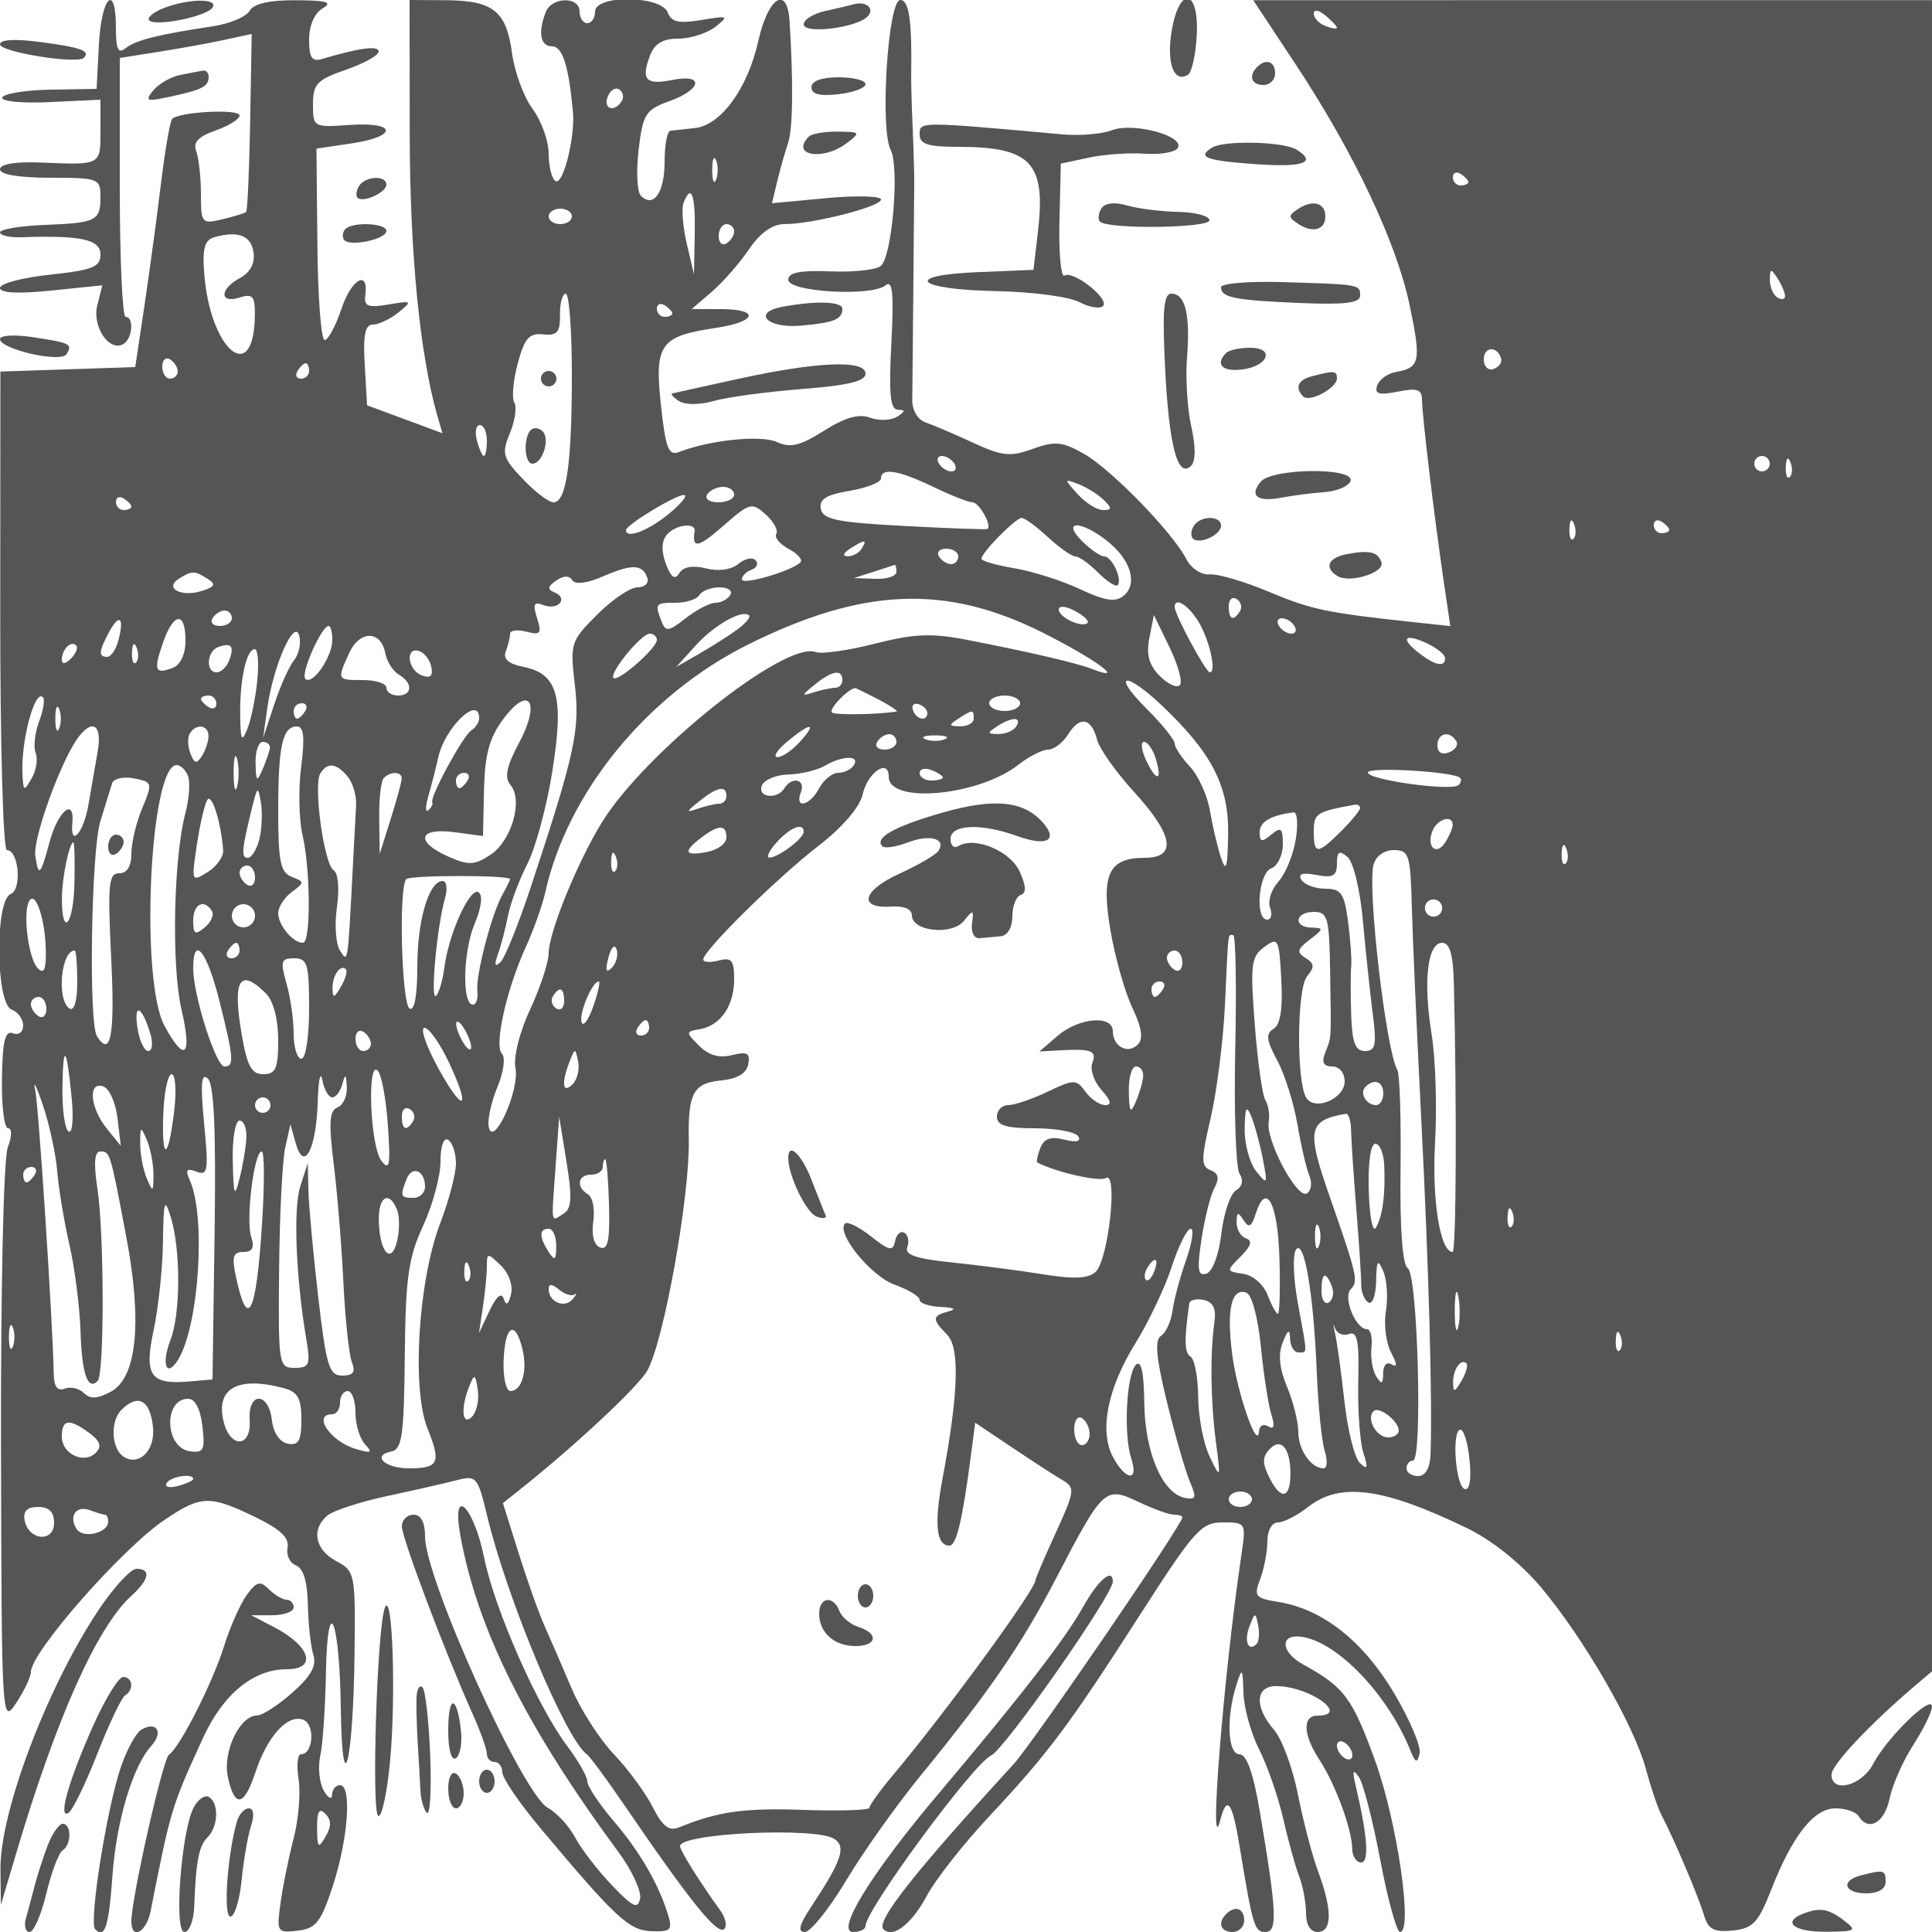 <svg xmlns="http://www.w3.org/2000/svg" version="1.0" width="250" height="250" viewBox="0 0 250 250" preserveAspectRatio="xMidYMid meet">
<g transform="translate(0,250) scale(0.01,-0.01)" fill="#555555" stroke="none">
<path d="M1280 24425 l-30 -575 -595 -10 c-327 -6 -609 -52 -626 -102 -16 -50 260 -77 621 -59 l650 31 0 -405 c0 -446 10 -441 -775 -408 -326 13 -525 -20 -525 -88 0 -68 247 -109 650 -109 622 0 650 -10 650 -244 0 -315 -50 -340 -731 -367 -313 -13 -569 -56 -569 -96 0 -40 124 -68 275 -63 770 27 1025 -28 1025 -222 0 -163 -100 -203 -650 -262 -358 -38 -650 -115 -650 -171 0 -67 234 -79 662 -35 l662 68 -65 -258 c-70 -278 158 -613 340 -500 117 72 137 350 26 350 -41 0 -75 754 -75 1675 l0 1675 500 79 c275 43 659 113 854 155 l353 77 -20 -1139 c-11 -626 -35 -1151 -53 -1166 -19 -15 -158 -58 -309 -94 -265 -63 -275 -51 -275 328 0 216 -28 465 -61 553 -44 115 26 190 250 268 171 60 311 148 311 195 0 88 -779 48 -871 -44 -28 -27 -93 -401 -145 -831 -52 -429 -149 -1141 -214 -1581 l-120 -800 -873 -29 -872 -29 -2 -3096 c-1 -1710 37 -3096 86 -3096 154 0 198 -511 49 -569 -205 -78 -194 -1416 12 -1495 83 -31 150 -125 150 -207 0 -84 -59 -128 -133 -99 -101 38 -135 -101 -142 -590 -6 -352 30 -640 80 -640 52 0 50 -105 -5 -250 -54 -142 -91 -1802 -87 -3861 8 -3575 10 -3608 197 -3325 104 157 189 336 189 398 2 261 1185 1606 1740 1978 465 311 576 314 1164 29 323 -156 443 -269 418 -394 -20 -97 29 -201 109 -231 95 -37 148 -212 154 -510 5 -250 37 -542 71 -649 44 -140 -31 -276 -272 -488 -183 -162 -388 -295 -456 -295 -227 -3 -449 -472 -378 -798 89 -405 209 -383 357 65 154 465 417 754 618 677 156 -60 131 -446 -29 -446 -46 0 -59 -146 -31 -325 28 -179 -2 -527 -67 -775 -64 -247 -140 -622 -168 -833 -50 -369 -42 -381 224 -350 237 28 301 111 455 583 198 609 247 1300 92 1300 -55 0 -101 -56 -103 -125 -2 -69 -50 -45 -107 54 -57 98 -78 301 -46 450 33 149 65 623 73 1052 19 1094 177 743 193 -431 18 -1283 162 -710 178 708 12 1032 6 1062 -238 1192 -276 148 -326 413 -111 591 76 63 425 176 775 251 350 75 754 167 899 205 250 65 270 43 391 -463 256 -1069 1018 -2891 1289 -3084 39 -27 239 -298 446 -600 895 -1311 1246 -1748 1334 -1660 38 38 15 146 -53 240 -268 370 -519 773 -520 831 -1 167 1749 250 1994 95 160 -102 100 -279 -298 -881 -155 -233 -177 -325 -81 -325 74 0 315 301 535 668 220 367 648 970 950 1340 917 1123 1315 1702 1778 2592 597 1146 623 1170 1055 965 191 -91 397 -165 457 -165 61 0 110 -15 110 -34 0 -94 -1931 -2917 -2185 -3195 -1296 -1415 -1784 -2035 -1683 -2136 122 -122 365 67 562 435 111 209 476 673 810 1030 765 818 1026 1168 1961 2625 691 1076 780 1175 1058 1175 300 0 303 -4 240 -425 -230 -1555 -427 -4018 -272 -3425 86 332 156 235 251 -350 167 -1020 191 -1100 331 -1100 162 0 150 253 -74 1575 -83 490 -168 725 -261 725 -153 0 -173 478 -38 900 73 228 81 220 90 -104 6 -194 97 -523 202 -731 106 -207 246 -611 312 -896 65 -285 158 -622 207 -749 49 -126 89 -340 89 -475 0 -151 57 -245 150 -245 188 0 192 284 10 773 -78 207 -196 659 -264 1003 -68 344 -207 722 -310 840 -261 301 -242 573 39 566 434 -10 945 -382 525 -382 -200 0 -190 -247 25 -574 205 -313 421 -901 423 -1151 1 -96 53 -175 115 -175 108 0 84 337 -72 1000 -44 188 -33 214 43 105 56 -79 181 -563 277 -1075 97 -511 212 -930 255 -930 171 0 -35 1421 -319 2208 -296 819 -402 962 -928 1250 -307 168 -313 412 -9 359 463 -79 1104 -756 1390 -1467 67 -164 88 -171 120 -40 21 88 -128 442 -333 785 -400 671 -922 1083 -1491 1175 -305 49 -324 74 -239 298 51 135 93 355 93 489 0 139 59 243 137 243 75 0 250 90 390 200 414 325 970 251 2052 -272 325 -157 696 -453 961 -767 551 -654 1206 -1787 1357 -2349 65 -241 156 -511 203 -600 157 -297 481 -1059 549 -1293 55 -185 127 -224 372 -200 261 27 331 100 496 522 277 707 554 1059 834 1059 130 0 265 -45 299 -100 127 -206 336 -89 401 225 37 179 176 493 308 698 133 205 241 427 241 494 0 166 -585 -404 -761 -742 -150 -285 -539 -385 -539 -138 0 125 492 649 1075 1145 l225 191 0 10813 0 10812 -4392 0 -4391 -1 539 -815 c762 -1151 1314 -2316 1485 -3132 152 -728 136 -808 -183 -865 -105 -19 -212 -98 -238 -175 -36 -109 24 -126 267 -78 254 51 313 30 314 -109 1 -197 156 -1495 281 -2349 l85 -576 -509 55 c-1097 118 -1296 161 -1846 392 -314 132 -655 232 -760 222 -106 -9 -239 78 -301 199 -177 345 -978 1168 -1330 1365 -276 155 -372 164 -659 60 -290 -105 -395 -94 -774 82 -241 111 -516 229 -612 261 -99 34 -173 158 -171 288 1 125 7 746 13 1378 5 633 11 1263 12 1400 2 138 -8 475 -20 750 -13 275 -21 590 -19 700 11 683 -28 950 -141 950 -160 0 -266 -1666 -124 -1942 114 -221 21 -1351 -124 -1496 -53 -53 -345 -86 -649 -74 -399 16 -553 -14 -553 -108 0 -159 1080 -221 1260 -72 90 75 108 -105 74 -755 -34 -656 -14 -853 86 -855 99 -1 96 -22 -11 -90 -78 -49 -235 -55 -349 -13 -146 54 -324 4 -598 -169 -308 -195 -435 -225 -609 -146 -206 94 -863 27 -1266 -129 -136 -53 -174 45 -235 612 -84 784 -11 886 712 994 534 80 575 243 61 243 l-375 1 262 224 c143 124 360 371 481 550 144 212 302 325 456 325 367 0 1251 225 1251 318 0 46 -318 54 -706 18 l-705 -66 70 290 c39 160 101 380 139 490 62 179 69 785 19 1575 -29 470 -276 316 -403 -250 -139 -621 -484 -1095 -822 -1132 -133 -15 -276 -30 -317 -35 -41 -4 -75 -185 -75 -402 0 -398 -143 -603 -307 -439 -49 49 -62 317 -29 595 55 464 89 517 398 629 422 152 453 357 42 275 -346 -69 -412 0 -295 309 60 161 166 225 369 225 156 0 371 69 478 152 181 142 169 148 -180 89 -291 -49 -388 -27 -436 98 -85 221 -940 231 -940 11 0 -82 -45 -150 -100 -150 -55 0 -100 68 -100 150 0 200 -362 193 -439 -8 -102 -266 -68 -442 84 -442 134 0 215 -255 269 -850 30 -324 -128 -953 -225 -893 -49 30 -89 189 -89 353 0 164 -93 424 -207 579 -115 154 -234 478 -267 721 -72 544 -244 683 -851 687 l-475 3 2 -1725 c1 -1541 131 -2866 357 -3653 l66 -228 -488 181 -487 180 -30 523 c-23 388 4 522 106 522 75 0 223 71 330 157 184 149 178 155 -129 103 -266 -45 -319 -24 -300 118 46 342 -180 213 -310 -178 -74 -220 -171 -400 -216 -400 -46 0 -88 557 -94 1238 l-12 1239 453 67 c606 91 588 282 -23 239 -469 -33 -475 -29 -475 267 0 263 52 318 425 447 234 81 425 187 425 236 0 80 -244 49 -725 -94 -139 -42 -175 9 -175 249 0 182 70 343 175 404 135 79 57 103 -345 105 -345 2 -547 -44 -600 -137 -44 -78 -260 -168 -480 -201 -702 -105 -997 -179 -1125 -283 -96 -77 -125 -15 -125 262 0 592 -187 411 -220 -213z m16020 216 c0 -19 -67 -9 -150 23 -82 31 -150 103 -150 159 0 58 64 49 150 -23 83 -68 150 -140 150 -159z m-9254 -948 c-94 -152 -245 -106 -182 56 31 83 98 125 148 94 50 -31 65 -99 34 -150z m1220 -1018 c-28 -69 -50 -12 -50 125 0 138 22 194 50 125 28 -69 28 -181 0 -250z m9734 -31 c0 -24 -45 -44 -100 -44 -55 0 -100 48 -100 106 0 58 45 78 100 44 55 -34 100 -82 100 -106z m-10010 -669 l-10 -525 -93 396 c-51 217 -70 454 -43 525 101 263 156 115 146 -396z m-1590 225 c0 -55 -67 -100 -150 -100 -82 0 -150 45 -150 100 0 55 68 100 150 100 83 0 150 -45 150 -100z m2100 -194 c0 -52 -45 -122 -100 -156 -55 -34 -100 8 -100 94 0 86 45 156 100 156 55 0 100 -42 100 -94z m-6219 -275 c20 -139 -43 -257 -175 -328 -265 -142 -270 -337 -6 -253 168 53 200 18 198 -218 -5 -944 -582 -471 -656 537 -24 325 7 429 139 464 307 83 469 18 500 -202z m19817 -562 c1 -44 -43 -53 -98 -19 -55 34 -99 138 -98 231 1 146 14 148 98 19 53 -82 98 -186 98 -231z m-15698 -1006 c0 -1165 -71 -1663 -238 -1663 -62 0 -241 136 -398 303 -261 275 -275 328 -165 594 66 160 91 338 56 395 -35 57 -15 284 44 504 88 327 148 396 329 377 182 -19 221 27 218 252 -2 151 32 275 75 275 43 0 79 -467 79 -1037z m1300 781 c0 -24 -45 -44 -100 -44 -55 0 -100 48 -100 106 0 58 45 78 100 44 55 -34 100 -82 100 -106z m10725 -586 c14 -50 -31 -110 -100 -133 -69 -23 -125 33 -125 125 0 169 179 176 225 8z m-17125 -164 c0 -52 -45 -94 -100 -94 -55 0 -100 70 -100 156 0 86 45 128 100 94 55 -34 100 -104 100 -156z m1700 6 c0 -55 -48 -100 -106 -100 -58 0 -78 45 -44 100 34 55 82 100 106 100 24 0 44 -45 44 -100z m2300 -900 c0 -110 -17 -200 -38 -200 -21 0 -62 90 -91 200 -29 110 -11 200 38 200 50 0 91 -90 91 -200z m6050 -300 c34 -55 17 -100 -38 -100 -55 0 -128 45 -162 100 -34 55 -17 100 38 100 55 0 128 -45 162 -100z m10550 0 c0 -55 -45 -100 -100 -100 -55 0 -100 45 -100 100 0 55 45 100 100 100 55 0 100 -45 100 -100z m260 -173 c-33 -33 -56 26 -52 131 5 117 28 141 60 61 29 -72 26 -159 -8 -192z m-11084 -127 c228 -110 457 -200 508 -200 86 0 257 -306 193 -345 -15 -9 -499 8 -1076 39 -868 46 -1054 84 -1080 221 -24 124 70 183 374 234 223 38 405 110 405 160 0 144 229 107 676 -109z m2206 -169 c110 -109 108 -131 -9 -131 -78 0 -225 92 -327 204 -180 200 -180 203 10 131 107 -41 253 -133 326 -204z m-4782 69 c0 -55 -93 -100 -206 -100 -113 0 -178 45 -144 100 34 55 127 100 206 100 79 0 144 -45 144 -100z m-7800 -156 c0 -24 -45 -44 -100 -44 -55 0 -100 48 -100 106 0 58 45 78 100 44 55 -34 100 -82 100 -106z m6950 -97 c-263 -216 -550 -324 -550 -207 0 67 643 457 750 455 55 -1 -35 -113 -200 -248z m1395 -255 c-28 -45 45 -133 161 -195 116 -62 184 -140 151 -174 -113 -113 -757 -300 -757 -220 0 44 56 100 125 125 69 25 92 80 52 123 -40 42 -140 21 -223 -48 -92 -76 -257 -99 -418 -58 -173 43 -295 21 -346 -62 -57 -92 -106 -58 -173 119 -60 159 -58 293 7 373 109 135 384 173 364 50 -36 -230 48 -214 372 71 342 300 370 307 548 147 103 -93 165 -206 137 -251z m3514 -42 c149 -137 309 -250 356 -250 47 0 179 -94 293 -208 115 -115 228 -189 253 -165 68 69 -72 373 -172 373 -49 0 -179 90 -289 200 -268 268 -15 269 324 2 307 -241 403 -555 217 -710 -107 -88 -237 -69 -565 84 -234 110 -617 232 -851 271 -234 39 -425 94 -425 123 0 79 440 526 520 528 38 1 191 -110 339 -248z m6801 -23 c-33 -33 -56 26 -52 131 5 117 28 141 60 61 29 -72 26 -159 -8 -192z m1240 117 c0 -24 -45 -44 -100 -44 -55 0 -100 48 -100 106 0 58 45 78 100 44 55 -34 100 -82 100 -106z m-10450 -244 c-34 -55 -115 -99 -181 -98 -71 0 -59 40 31 98 192 124 227 124 150 0z m1250 -100 c0 -55 -42 -100 -94 -100 -52 0 -122 45 -156 100 -34 55 8 100 94 100 86 0 156 -45 156 -100z m-4023 -281 c22 -66 -36 -119 -129 -119 -92 0 -327 -159 -521 -353 -342 -342 -352 -371 -289 -905 69 -583 3 -887 -560 -2592 -163 -495 -344 -945 -402 -1000 -73 -69 -83 -38 -34 100 40 110 99 335 131 500 33 165 145 466 250 669 105 203 251 741 323 1194 155 968 73 1268 -370 1357 -197 39 -270 103 -231 202 30 79 55 181 55 227 0 45 95 57 211 27 183 -48 202 -24 139 174 -59 185 -42 218 85 169 187 -71 325 90 141 165 -96 39 -91 75 21 153 95 66 169 68 208 5 37 -60 191 -40 402 51 375 163 510 157 570 -24z m3223 81 c0 -55 -124 -96 -275 -90 l-275 10 250 80 c138 44 261 85 275 90 14 6 25 -35 25 -90z m-8912 -91 c109 -68 93 -102 -74 -155 -268 -85 -494 34 -300 157 169 107 203 107 374 -2z m6762 -209 c-34 -55 -121 -100 -192 -100 -72 0 -245 -90 -384 -199 -222 -175 -261 -180 -314 -42 -89 232 -82 241 184 241 134 0 272 45 306 100 34 55 152 100 262 100 110 0 172 -45 138 -100z m4034 -482 c676 -338 1110 -653 657 -478 -211 82 -800 219 -1642 383 -443 86 -674 76 -1181 -53 -346 -88 -689 -136 -763 -108 -395 151 -2216 -1302 -2772 -2212 -319 -523 -683 -1421 -684 -1688 -1 -117 -108 -442 -239 -723 -138 -296 -218 -616 -190 -762 55 -286 -286 -1037 -345 -762 -20 91 30 323 110 515 82 195 108 387 60 435 -104 104 59 835 311 1385 100 220 212 535 249 700 289 1301 1320 2560 2628 3211 1480 736 2554 780 3801 157z m2562 275 c-86 -139 -146 -113 -146 63 0 86 46 128 102 93 56 -35 75 -105 44 -156z m-1973 -153 c-70 -70 -373 71 -373 174 0 51 94 43 209 -19 114 -61 188 -131 164 -155z m1423 35 c148 -229 253 -675 159 -675 -52 0 -455 748 -455 846 0 130 164 35 296 -171z m-12496 25 c0 -55 -70 -100 -156 -100 -86 0 -128 45 -94 100 34 55 104 100 156 100 52 0 94 -45 94 -100z m6543 -144 c-106 -78 -328 -219 -493 -314 l-300 -173 250 276 c242 268 605 473 693 392 23 -21 -44 -103 -150 -181z m-8009 -135 c-31 -122 -97 -221 -146 -221 -115 0 -111 70 20 315 134 251 203 200 126 -94z m866 -10 c0 -176 -64 -314 -164 -353 -232 -88 -252 -35 -127 326 138 395 291 409 291 27z m12866 -578 c-39 -40 -157 16 -262 123 -137 140 -174 276 -131 490 l58 296 203 -419 c112 -230 171 -451 132 -490z m1484 767 c34 -55 17 -100 -38 -100 -55 0 -128 45 -162 100 -34 55 -17 100 38 100 55 0 128 -45 162 -100z m-12945 -444 c-61 -74 -177 -330 -256 -570 l-145 -436 57 400 c78 548 354 1163 412 920 24 -99 -7 -240 -68 -314z m495 263 c0 -221 -259 -594 -349 -503 -65 64 209 684 302 684 26 0 47 -81 47 -181z m685 -170 c21 -110 100 -235 176 -279 184 -106 177 -270 -11 -270 -82 0 -150 45 -150 100 0 55 -135 100 -300 100 -341 0 -341 0 -182 349 135 297 411 297 467 0z m3515 169 c0 -105 -505 -547 -561 -491 -60 61 358 573 468 573 51 0 93 -37 93 -82z m10200 -234 c0 -120 -122 -99 -325 55 -256 194 -214 274 75 143 138 -63 250 -152 250 -198z m-17782 -6 c-71 -71 -118 -77 -118 -15 0 134 118 252 185 185 28 -28 -2 -105 -67 -170z m842 -51 c-33 -33 -56 26 -52 131 5 117 28 141 60 61 29 -72 26 -159 -8 -192z m1205 27 c-32 -85 -105 -154 -162 -154 -146 0 -128 274 22 328 170 61 211 10 140 -174z m364 -261 c-22 -223 -80 -504 -128 -625 -73 -181 -89 -150 -93 182 -6 458 81 850 189 850 40 0 55 -183 32 -407z m2253 174 c23 -116 -15 -148 -125 -106 -185 71 -216 375 -32 314 69 -23 140 -116 157 -208z m5318 -167 c0 -55 -41 -100 -92 -100 -50 0 -174 -26 -275 -58 -167 -53 -167 -45 11 100 222 181 356 203 356 58z m4130 -325 c648 -613 871 -1043 862 -1664 -6 -441 -26 -507 -92 -311 -46 138 -110 411 -143 607 -33 197 -149 454 -258 571 -110 118 -199 253 -199 301 0 48 -165 253 -367 454 -453 453 -278 490 197 42z m-3666 76 c157 -83 264 -154 236 -158 -232 -39 -766 -48 -831 -15 -59 30 183 293 295 319 7 2 142 -64 300 -146z m-10858 -286 c-55 -145 -75 -328 -45 -408 31 -80 8 -226 -50 -326 -99 -171 -106 -170 -119 19 -31 423 153 1139 264 1028 27 -28 5 -169 -50 -313z m2294 229 c0 -58 -45 -78 -100 -44 -55 34 -100 82 -100 106 0 24 45 44 100 44 55 0 100 -48 100 -106z m3917 -506 c-165 -310 -193 -447 -110 -547 165 -198 12 -724 -263 -904 -205 -134 -281 -137 -541 -22 -434 192 -391 378 72 317 l375 -50 13 597 c10 453 69 673 245 910 338 458 494 233 209 -301z m6483 512 c0 -55 -90 -100 -200 -100 -110 0 -200 45 -200 100 0 55 90 100 200 100 110 0 200 -45 200 -100z m-12434 -325 c-28 -69 -50 -12 -50 125 0 138 22 194 50 125 28 -69 28 -181 0 -250z m3184 225 c-34 -55 -82 -100 -106 -100 -24 0 -44 45 -44 100 0 55 48 100 106 100 58 0 78 -45 44 -100z m8050 -25 c0 -117 -146 -88 -187 38 -21 61 13 95 75 75 61 -21 112 -72 112 -113z m-5800 -69 c0 -52 -46 -122 -101 -157 -107 -66 -545 -875 -505 -932 12 -19 -10 -64 -50 -100 -41 -37 -41 46 -1 183 40 138 98 363 128 500 85 387 529 811 529 506z m6400 -6 c0 -55 -79 -99 -175 -98 -150 1 -153 15 -25 98 189 122 200 122 200 0z m550 -100 c-34 -55 -138 -99 -231 -98 -146 1 -148 14 -19 98 196 127 328 127 250 0z m1047 -174 c29 -114 244 -418 478 -674 511 -559 558 -852 137 -852 -467 0 -567 -214 -442 -944 59 -345 186 -794 283 -998 123 -259 144 -401 70 -475 -129 -129 -323 -25 -323 173 0 214 -439 177 -714 -59 l-236 -203 250 14 c424 24 496 -3 435 -162 -33 -84 21 -242 118 -350 123 -136 138 -196 49 -196 -72 0 -187 78 -256 173 -120 164 -146 164 -490 0 -199 -95 -429 -173 -509 -173 -81 0 -147 -67 -147 -150 0 -113 122 -150 494 -150 272 0 523 -47 558 -104 42 -67 -23 -82 -180 -43 -177 45 -263 15 -311 -110 -36 -94 -53 -178 -38 -186 248 -127 802 -253 887 -201 159 98 34 -1057 -132 -1213 -93 -88 -279 -97 -678 -33 -302 49 -834 118 -1180 154 -465 47 -617 99 -580 197 28 73 12 157 -37 187 -48 30 -103 -18 -120 -106 -28 -138 -73 -130 -313 60 -154 121 -305 196 -335 166 -120 -120 331 -679 638 -790 180 -65 327 -154 327 -198 0 -44 124 -85 275 -92 169 -7 208 -29 100 -57 -215 -56 -218 -102 -21 -300 168 -168 150 -760 -58 -1866 -110 -587 -81 -865 90 -865 90 0 168 326 278 1170 l55 420 477 -320 c262 -176 556 -366 653 -423 166 -97 160 -140 -86 -678 -145 -316 -263 -592 -263 -614 0 -123 -1152 -1699 -1850 -2531 -165 -196 -300 -384 -300 -416 0 -32 -382 -44 -850 -28 -768 28 -1109 -20 -1618 -228 -125 -50 -212 18 -336 265 -93 183 -318 491 -502 683 -184 193 -430 575 -546 850 -117 275 -273 635 -347 800 -75 165 -227 593 -339 950 l-204 650 251 200 c706 564 1506 1313 1619 1518 214 386 549 2254 535 2982 -11 604 59 734 416 769 212 21 331 91 353 210 28 144 -13 167 -210 118 -165 -42 -302 -3 -425 121 -177 176 -176 183 10 215 268 47 443 302 443 648 0 243 -34 284 -200 240 -110 -29 -200 -23 -200 13 0 115 949 1051 1485 1466 316 244 541 505 577 669 65 287 338 474 338 230 0 -357 1166 -248 1680 157 136 106 308 194 383 194 74 0 192 90 260 200 151 241 302 211 374 -74z m-12933 -151 c-32 -179 -87 -494 -122 -700 -60 -350 -236 -548 -206 -231 34 347 -187 165 -296 -244 -115 -430 -143 -456 -183 -175 -33 236 346 1269 568 1550 182 230 298 132 239 -200z m1434 200 c0 -69 -39 -185 -86 -258 -67 -107 -97 -100 -148 34 -36 92 -39 208 -8 258 82 134 244 111 242 -34z m1199 -396 c-36 -286 -29 -680 16 -875 106 -456 111 -1404 7 -1404 -130 0 -320 228 -320 384 0 79 79 202 175 273 167 123 167 132 0 197 -146 56 -175 197 -175 849 0 848 55 1097 243 1097 88 0 103 -142 54 -521z m6453 321 c-100 -110 -230 -199 -290 -197 -61 2 -4 92 126 200 305 255 396 253 164 -3z m1250 0 c0 -55 -70 -100 -156 -100 -86 0 -128 45 -94 100 34 55 104 100 156 100 52 0 94 -45 94 -100z m625 34 c-69 -28 -181 -28 -250 0 -69 28 -12 50 125 50 138 0 194 -22 125 -50z m6619 -24 c30 -49 -12 -115 -95 -146 -90 -35 -149 0 -149 89 0 162 156 199 244 57z m-15351 -85 c-4 -41 -46 -165 -93 -275 -76 -177 -87 -169 -93 75 -4 151 38 275 93 275 55 0 97 -34 93 -75z m11459 -133 c95 -297 16 -321 -119 -35 -63 134 -76 243 -30 243 46 0 113 -93 149 -208z m-11883 -367 c-25 -96 -46 -18 -46 175 0 193 21 271 46 175 25 -96 25 -254 0 -350z m7981 275 c-34 -55 -125 -100 -202 -100 -78 0 -189 -90 -248 -200 -124 -231 -322 -273 -236 -50 64 166 -116 208 -214 50 -93 -151 -351 -120 -292 35 29 74 183 139 344 143 160 5 372 55 470 112 229 134 458 139 378 10z m-8617 -143 c30 -78 15 -292 -33 -475 -155 -583 -183 -1977 -52 -2542 141 -608 45 -702 -219 -215 -321 591 -191 3375 157 3375 51 0 117 -64 147 -143z m2065 -5 c68 -81 117 -250 110 -375 -7 -125 -27 -497 -44 -827 -65 -1240 -60 -1211 -165 -1050 -54 83 -72 336 -39 563 34 241 16 440 -43 477 -125 77 -265 1102 -172 1252 92 148 208 135 353 -40z m7702 -13 c0 -21 -67 -39 -150 -39 -82 0 -150 44 -150 97 0 53 68 71 150 39 83 -31 150 -75 150 -97z m6692 -3 c23 -20 15 -62 -17 -94 -85 -85 -1175 66 -1175 162 0 76 1099 13 1192 -68z m-17051 -393 c-78 -185 -141 -451 -141 -590 0 -164 -56 -253 -158 -253 -137 0 -150 -142 -103 -1100 50 -994 -6 -1296 -185 -1006 -109 176 -73 2395 44 2777 65 208 133 430 152 492 19 62 146 91 283 65 241 -46 244 -58 108 -385z m3357 382 c0 -41 -65 -277 -143 -525 l-142 -450 -6 458 c-4 252 23 489 60 525 89 90 233 85 231 -8z m852 -25 c-34 -55 -82 -100 -106 -100 -24 0 -44 45 -44 100 0 55 48 100 106 100 58 0 78 -45 44 -100z m-2694 -760 c-33 -132 -100 -240 -149 -240 -89 0 -80 101 55 650 69 279 77 283 114 65 22 -130 13 -343 -20 -475z m6044 560 c0 -55 -41 -100 -92 -100 -50 0 -174 -29 -275 -63 -161 -56 -159 -44 17 96 232 186 350 209 350 67z m-6512 -701 c7 -83 -84 -211 -201 -284 -209 -130 -211 -124 -140 351 40 266 101 529 136 584 57 91 177 -286 205 -651z m14712 546 c0 -30 -110 -165 -245 -300 -307 -306 -355 -306 -355 -2 0 231 37 255 525 343 41 8 75 -11 75 -41z m-833 -407 c-32 -200 -133 -446 -225 -547 -91 -101 -140 -253 -107 -337 32 -85 15 -154 -38 -154 -160 0 -112 601 53 664 83 31 150 171 150 309 0 212 -23 232 -150 127 -122 -102 -150 -96 -150 30 0 136 141 219 438 258 49 7 62 -151 29 -350z m2031 187 c0 -41 -43 -141 -94 -222 -115 -182 -250 -68 -169 143 59 156 266 218 263 79z m-9398 -163 c0 -76 -112 -160 -250 -186 -294 -57 -317 1 -75 185 227 172 325 172 325 1z m1000 74 c0 -84 -324 -329 -440 -333 -50 -2 -10 87 90 197 177 196 350 263 350 136z m-9437 -676 c-13 -533 -164 -701 -162 -179 2 262 96 719 149 719 14 0 20 -243 13 -540z m19297 267 c-33 -33 -56 26 -52 131 5 117 28 141 60 61 29 -72 26 -159 -8 -192z m-12300 -100 c-33 -33 -56 26 -52 131 5 117 28 141 60 61 29 -72 26 -159 -8 -192z m9677 -652 c36 -399 94 -939 127 -1200 52 -397 35 -475 -101 -475 -126 0 -167 109 -179 475 -8 261 -8 543 1 625 8 83 -10 341 -41 575 -48 365 -90 425 -294 425 -131 0 -270 52 -309 114 -49 80 11 99 194 64 215 -41 265 -13 265 148 0 156 29 174 136 86 77 -64 164 -423 201 -837z m632 200 c10 -399 65 -1647 123 -2775 96 -1887 145 -3648 119 -4325 -7 -173 -67 -275 -161 -275 -82 0 -150 45 -150 100 0 55 38 100 84 100 127 0 62 2410 -67 2490 -69 42 -103 501 -94 1267 8 661 -10 1244 -41 1297 -147 253 -390 2344 -309 2655 30 113 138 191 264 191 196 -1 214 -58 232 -725z m-14969 369 c0 -86 -45 -128 -100 -94 -55 34 -100 104 -100 156 0 52 45 94 100 94 55 0 100 -70 100 -156z m3300 -20 c0 -15 -44 -105 -98 -200 -142 -254 -348 -1046 -325 -1249 11 -96 -15 -175 -58 -175 -142 0 -128 686 22 1044 90 214 109 375 51 411 -111 69 -387 -540 -442 -977 -21 -165 -70 -328 -108 -364 -77 -71 13 905 116 1261 36 124 22 225 -30 225 -178 0 -328 -507 -328 -1111 0 -375 -38 -578 -100 -539 -104 64 -143 1574 -43 1674 55 54 1342 54 1343 0z m-6007 -919 c5 -253 -23 -315 -104 -234 -122 122 -198 725 -110 872 81 136 206 -237 214 -638z m18052 486 c-32 -52 -101 -68 -154 -36 -52 32 -68 101 -36 154 32 52 101 68 154 36 52 -32 68 -101 36 -154z m-15902 20 c30 -48 -12 -144 -94 -212 -124 -103 -149 -88 -149 89 0 214 142 287 243 123z m557 -61 c0 -82 -67 -150 -150 -150 -82 0 -150 68 -150 150 0 82 68 150 150 150 83 0 150 -68 150 -150z m13912 -725 c14 -919 19 -833 -65 -1050 -48 -122 -20 -175 92 -175 92 0 161 -82 161 -193 0 -224 -387 -389 -497 -212 -129 209 -122 1412 10 1571 100 120 96 167 -19 238 -119 73 -109 114 56 239 179 135 181 151 25 154 -245 4 -220 203 25 203 182 0 201 -71 212 -775z m-1228 -1000 c-17 -811 8 -1536 55 -1611 55 -86 38 -167 -46 -218 -73 -45 -157 -295 -188 -556 -32 -274 -113 -493 -193 -520 -112 -37 -124 49 -65 442 40 269 115 567 167 664 68 128 54 192 -49 232 -125 48 -125 136 1 674 79 340 163 1001 185 1468 47 1001 35 900 107 900 32 0 44 -664 26 -1475z m497 263 c-105 -64 -95 -146 46 -409 98 -181 215 -554 262 -829 47 -275 116 -574 155 -665 38 -91 23 -193 -33 -228 -125 -77 -533 687 -494 924 16 93 -4 220 -43 282 -39 62 -101 502 -137 978 -60 779 -48 879 123 1005 180 132 192 110 220 -419 21 -379 -11 -584 -99 -639z m-13381 1012 c0 -55 -48 -100 -106 -100 -58 0 -78 45 -44 100 34 55 82 100 106 100 24 0 44 -45 44 -100z m4817 -223 c-74 -74 -87 -35 -44 131 35 135 81 181 106 106 24 -72 -4 -179 -62 -237z m10896 -202 c39 -1586 30 -3474 -16 -3475 -162 -1 -270 678 -227 1420 26 456 6 1086 -45 1398 -111 683 -54 1182 136 1182 99 0 143 -150 152 -525z m-17813 19 c0 -245 -40 -381 -100 -344 -169 105 -112 750 67 750 18 0 33 -183 33 -406z m1838 -240 c188 -750 196 -854 66 -854 -110 0 -404 922 -404 1268 0 444 177 228 338 -414z m12462 490 c0 -86 -45 -128 -100 -94 -55 34 -100 104 -100 156 0 52 45 94 100 94 55 0 100 -70 100 -156z m-11300 -594 c0 -367 -44 -650 -100 -650 -55 0 -100 147 -100 326 0 179 -42 471 -93 650 -82 286 -70 324 100 324 171 0 193 -75 193 -650z m412 283 c-87 -150 -106 -155 -109 -25 -3 169 102 320 173 250 23 -24 -5 -125 -64 -225z m-969 -90 c95 -96 157 -331 157 -600 0 -370 -32 -443 -192 -443 -154 0 -211 105 -282 525 -120 700 -23 858 317 518z m4234 -165 c-62 -178 -130 -270 -151 -206 -37 112 138 528 222 528 23 0 -9 -145 -71 -322z m7373 222 c-34 -55 -82 -100 -106 -100 -24 0 -44 45 -44 100 0 55 48 100 106 100 58 0 78 -45 44 -100z m-7750 -156 c0 -86 -46 -128 -102 -93 -56 35 -75 105 -44 156 86 139 146 113 146 -63z m-6700 -100 c0 -86 -45 -128 -100 -94 -55 34 -100 104 -100 156 0 52 45 94 100 94 55 0 100 -70 100 -156z m1345 -319 c38 -124 26 -225 -27 -225 -52 0 -115 136 -140 303 -48 331 59 281 167 -78z m4152 -175 c0 -55 -44 -32 -97 50 -53 83 -97 195 -97 250 0 55 44 33 97 -50 53 -82 97 -195 97 -250z m2303 250 c0 -55 -48 -100 -106 -100 -58 0 -78 45 -44 100 34 55 82 100 106 100 24 0 44 -45 44 -100z m-3600 -206 c0 -52 -45 -94 -100 -94 -55 0 -100 70 -100 156 0 86 45 128 100 94 55 -34 100 -104 100 -156z m1012 -248 c294 -625 182 -660 -152 -47 -150 276 -225 501 -167 501 58 0 202 -204 319 -454z m-4883 -469 c25 -260 7 -449 -41 -419 -49 29 -84 287 -80 573 9 592 55 534 121 -154z m6480 192 c-130 -130 -148 15 -37 298 70 176 73 176 109 -3 21 -102 -11 -234 -72 -295z m-3109 -169 c47 0 106 79 131 175 36 138 48 130 57 -39 7 -118 -48 -238 -121 -266 -105 -40 -115 -197 -48 -735 46 -377 103 -1067 125 -1535 23 -467 72 -929 109 -1025 51 -130 19 -175 -124 -175 -170 0 -207 121 -312 1025 -65 564 -122 1183 -126 1375 l-8 350 -97 -300 c-92 -286 -58 -1170 77 -1975 57 -336 41 -375 -150 -375 -207 0 -213 37 -201 1275 6 701 42 1410 79 1575 l67 300 71 -250 c107 -375 264 -69 283 550 8 275 35 399 59 275 23 -124 81 -225 129 -225z m720 -368 c35 -517 21 -590 -86 -450 -144 189 -187 1315 -45 1163 49 -52 108 -373 131 -713z m9773 643 c-4 -69 -46 -215 -93 -325 -72 -168 -87 -147 -93 125 -4 179 38 325 93 325 55 0 97 -56 93 -125z m-14053 -1225 c17 -220 88 -647 157 -950 70 -302 134 -807 145 -1122 17 -557 93 -777 222 -647 88 88 85 1912 -4 2494 -49 321 -37 475 37 475 128 0 127 3 337 -1103 209 -1104 138 -1825 -199 -2005 -174 -93 -269 -98 -349 -18 -61 61 -172 87 -248 57 -93 -35 -139 25 -142 183 -13 680 -195 3471 -241 3686 -29 138 16 48 100 -200 84 -247 167 -630 185 -850z m1515 783 c-76 -647 -164 -679 -142 -52 10 285 59 519 108 519 49 0 64 -210 34 -467z m522 -1590 l-27 -1893 -300 -26 c-506 -44 -588 75 -461 669 61 284 115 796 120 1137 7 536 21 580 101 320 130 -422 128 -1247 -4 -1589 -121 -313 -52 -497 97 -258 271 435 365 1851 154 2323 -62 138 -43 162 86 113 147 -57 158 10 98 624 -49 515 -37 660 49 580 80 -76 106 -673 87 -2000z m-1256 1487 l42 -356 -182 224 c-218 270 -245 620 -41 542 77 -29 158 -214 181 -410z m16379 320 c0 -82 -42 -150 -94 -150 -126 0 -217 156 -137 236 113 113 231 69 231 -86z m-14400 -150 c0 -55 -45 -100 -100 -100 -55 0 -100 45 -100 100 0 55 45 100 100 100 55 0 100 -45 100 -100z m1846 -207 c-86 -139 -146 -113 -146 63 0 86 46 128 102 93 56 -35 75 -105 44 -156z m10996 -493 c63 -328 58 -338 -87 -156 -85 107 -152 354 -149 550 5 282 23 315 87 156 45 -110 112 -357 149 -550z m1141 375 c2 -124 33 -585 68 -1025 36 -440 64 -878 63 -973 -1 -95 41 -199 92 -231 52 -32 97 91 101 273 6 276 21 298 93 131 47 -110 62 -342 34 -514 -29 -173 1 -415 67 -538 79 -148 82 -199 9 -154 -64 40 -111 -7 -112 -113 -1 -143 -19 -152 -89 -42 -49 77 -77 245 -62 375 14 130 -12 236 -57 236 -148 0 -316 414 -211 519 101 101 84 176 -277 1210 -298 854 -275 972 212 1059 36 7 67 -89 69 -213z m-14295 -100 c-6 -124 -46 -360 -88 -525 -65 -256 -78 -224 -88 225 -7 291 33 525 88 525 55 0 95 -101 88 -225z m4103 -981 c-167 -103 -157 -162 -102 606 l47 650 95 -586 c75 -463 67 -604 -40 -670z m-5305 506 c0 -228 -8 -232 -86 -50 -47 110 -86 313 -86 450 0 228 8 232 86 50 47 -110 86 -312 86 -450z m3914 145 c0 -133 -91 -480 -202 -769 -285 -741 -373 -2144 -166 -2660 179 -447 147 -516 -243 -516 -309 0 -483 167 -227 217 141 28 166 205 176 1233 10 1017 46 1274 237 1688 124 268 225 642 225 831 0 203 41 318 100 281 55 -34 100 -171 100 -305z m12012 -20 c16 -386 -19 -653 -107 -810 -41 -75 -83 139 -93 475 -11 364 24 610 85 610 57 0 108 -124 115 -275z m-14522 -777 c-75 -1157 -185 -1378 -336 -673 -57 263 -39 325 95 325 119 0 147 55 101 199 -71 224 38 1101 137 1101 36 0 37 -429 3 -952z m4491 256 c12 -455 -15 -585 -115 -546 -80 30 -114 159 -89 334 23 156 -7 315 -67 352 -160 98 -135 256 40 256 83 0 150 45 150 100 0 55 14 100 32 100 18 0 40 -268 49 -596z m-7431 396 c-34 -55 -82 -100 -106 -100 -24 0 -44 45 -44 100 0 55 48 100 106 100 58 0 78 -45 44 -100z m5050 -156 c0 -79 -67 -144 -150 -144 -168 0 -175 18 -90 241 71 183 240 115 240 -97z m-361 -302 c34 -87 32 -271 -2 -409 -79 -313 -233 -121 -235 292 -2 300 140 370 237 117z m11417 -623 c12 -395 3 -719 -20 -719 -22 0 -82 109 -133 242 -52 137 -190 257 -316 275 -222 33 -222 35 -32 225 135 134 156 204 69 233 -68 23 -123 117 -122 208 1 134 18 140 89 29 68 -108 102 -91 157 80 135 427 287 144 308 -573z m3004 408 c-33 -33 -56 26 -52 131 5 117 28 141 60 61 29 -72 26 -159 -8 -192z m-2494 -252 c-28 -69 -50 -12 -50 125 0 138 22 194 50 125 28 -69 28 -181 0 -250z m-9868 0 c-1 -182 -20 -196 -98 -75 -125 194 -125 300 0 300 55 0 99 -101 98 -225z m8150 -180 c-78 -222 -158 -518 -176 -657 -19 -139 -86 -285 -149 -324 -84 -52 -63 -283 80 -867 108 -439 242 -902 298 -1030 85 -194 74 -227 -67 -200 -291 57 -519 587 -527 1228 -5 402 -40 562 -108 494 -124 -124 -162 -905 -60 -1214 100 -302 -72 -287 -236 20 -182 339 -72 892 294 1481 167 269 376 710 465 981 88 271 199 493 245 493 46 0 20 -182 -59 -405z m1691 -1446 c18 -441 64 -902 103 -1025 39 -123 32 -224 -15 -224 -162 0 -327 239 -327 473 0 128 -66 391 -146 583 -99 236 -117 421 -56 571 69 173 91 183 96 48 3 -96 51 -175 106 -175 121 0 122 -55 -5 633 -58 313 -70 625 -27 693 106 166 230 -561 271 -1577z m-10426 1004 c-33 -135 -63 -154 -94 -60 -30 89 -95 34 -184 -152 l-137 -291 51 338 c28 185 51 421 51 525 0 178 8 179 181 12 103 -100 160 -260 132 -372z m-553 174 c-33 -33 -56 26 -52 131 5 117 28 141 60 61 29 -72 26 -159 -8 -192z m8875 119 c-33 -85 -81 -133 -107 -107 -27 26 -18 96 18 154 98 160 156 129 89 -47z m2300 -193 c31 -81 13 -173 -39 -206 -53 -32 -96 34 -96 147 0 242 56 266 135 59z m-9800 -103 c37 27 25 -1 -25 -62 -103 -123 -310 -36 -310 130 0 73 43 71 134 -5 74 -61 164 -90 201 -63z m11434 -426 c-25 -96 -45 6 -44 226 1 220 22 298 46 174 24 -125 23 -305 -2 -400z m-2553 -250 c36 -363 97 -759 136 -880 47 -148 34 -197 -41 -151 -61 38 -115 10 -119 -62 -17 -269 -281 488 -347 992 -75 579 -11 865 180 802 73 -24 152 -314 191 -701z m-601 323 c-57 -410 -50 -1018 18 -1547 64 -490 62 -494 -79 -200 -80 165 -147 511 -149 769 -3 258 -47 495 -99 527 -80 50 -84 208 -17 686 6 46 90 67 186 47 122 -25 165 -110 140 -282z m1740 -159 c109 42 134 -86 121 -618 -8 -368 21 -782 66 -920 64 -199 55 -226 -45 -131 -69 66 -159 426 -200 800 -42 375 -96 771 -122 881 -25 110 -26 140 -2 68 25 -73 106 -109 182 -80z m-17289 -163 c-28 -69 -50 -12 -50 125 0 138 22 194 50 125 28 -69 28 -181 0 -250z m6593 -25 c71 -284 -4 -550 -155 -550 -56 0 -96 180 -87 400 18 449 147 529 242 150z m14201 -23 c-33 -33 -56 26 -52 131 5 117 28 141 60 61 29 -72 26 -159 -8 -192z m-2048 -394 c-87 -150 -106 -155 -109 -25 -3 169 102 320 173 250 23 -24 -5 -125 -64 -225z m-12804 -465 c-129 -129 -150 112 -34 399 65 161 78 155 109 -54 18 -130 -15 -285 -75 -345z m-2433 369 c178 -48 225 -132 225 -406 0 -275 -36 -339 -175 -312 -106 20 -188 142 -207 307 -42 367 -312 366 -287 -1 24 -354 -247 -374 -336 -25 -110 435 181 598 780 437z m925 -317 c0 -154 56 -339 125 -411 102 -108 79 -118 -125 -57 -327 98 -562 448 -300 448 55 0 100 68 100 150 0 83 45 150 100 150 55 0 100 -126 100 -280z m-2620 -190 c30 -295 -178 -505 -377 -382 -161 100 -181 460 -32 608 216 216 374 129 409 -226z m639 16 c37 -311 17 -351 -163 -325 -325 46 -344 679 -20 679 88 0 158 -134 183 -354z m15481 -58 c0 -49 -63 -88 -139 -88 -150 0 -285 243 -188 339 70 71 327 -127 327 -251z m-4000 -44 c0 -79 -45 -144 -100 -144 -55 0 -100 93 -100 206 0 113 45 178 100 144 55 -34 100 -127 100 -206z m-12944 13 c140 -103 164 -174 86 -254 -153 -154 -442 -19 -442 208 0 226 95 238 356 46z m17861 -358 c24 -245 -1 -388 -64 -367 -120 40 -171 768 -54 768 44 0 97 -180 118 -401z m-2319 -157 c3 -326 -116 -364 -261 -84 -104 202 -107 283 -10 388 146 157 269 19 271 -304z m-14198 -80 c0 -21 -90 -62 -200 -91 -110 -29 -175 -12 -144 38 54 87 344 132 344 53z m13700 -262 c0 -55 -68 -100 -150 -100 -82 0 -150 45 -150 100 0 55 68 100 150 100 82 0 150 -45 150 -100z m-15500 -307 c0 -257 -331 -228 -381 33 -23 120 31 174 174 174 143 0 207 -64 207 -207z m658 107 c23 0 42 -40 42 -89 0 -150 -329 -226 -410 -94 -105 170 -2 309 178 240 82 -31 167 -57 190 -57z m14901 -1674 c-108 -108 -165 43 -89 235 71 180 76 180 111 6 20 -100 10 -209 -22 -241z m1241 -1438 c0 -55 -45 -72 -100 -38 -55 34 -100 107 -100 162 0 55 45 72 100 38 55 -34 100 -107 100 -162z m-13287 -1053 c-94 -162 -107 -149 -110 110 -2 215 27 265 107 185 79 -79 80 -163 3 -295z"/>
<path d="M7000 20100 c0 -55 45 -100 100 -100 55 0 100 45 100 100 0 55 -45 100 -100 100 -55 0 -100 -45 -100 -100z"/>
<path d="M6868 19435 c-99 -100 -83 -435 21 -435 131 0 232 319 133 418 -47 47 -116 55 -154 17z"/>
<path d="M12208 14488 c-627 -178 -900 -329 -790 -439 30 -30 177 -8 327 49 286 109 498 53 401 -105 -32 -52 -261 -186 -509 -299 -481 -219 -537 -456 -101 -425 162 11 264 -33 264 -114 0 -209 520 -263 674 -70 119 150 129 147 104 -35 -16 -112 27 -196 97 -190 69 6 193 17 275 25 88 9 150 115 150 257 0 133 49 258 108 277 75 25 71 117 -14 304 -122 267 -582 458 -792 329 -56 -35 -102 6 -102 92 0 190 394 207 865 37 369 -133 526 -61 343 159 -245 295 -627 339 -1300 148z"/>
<path d="M10200 10015 c0 -227 231 -705 365 -757 84 -32 136 -24 118 17 -19 41 -99 244 -179 450 -130 339 -304 505 -304 290z"/>
<path d="M11100 4350 c0 -82 45 -150 100 -150 55 0 100 68 100 150 0 83 -45 150 -100 150 -55 0 -100 -67 -100 -150z"/>
<path d="M10600 4120 c0 -246 194 -420 470 -420 278 0 304 163 39 247 -105 33 -216 126 -247 207 -79 206 -262 182 -262 -34z"/>
<path d="M1400 14044 c0 -86 45 -128 100 -94 55 34 100 104 100 156 0 52 -45 94 -100 94 -55 0 -100 -70 -100 -156z"/>
<path d="M2110 24892 c-131 -53 -212 -123 -179 -156 84 -84 750 52 821 168 76 122 -326 114 -642 -12z"/>
<path d="M11050 24945 c-55 -15 -224 -55 -375 -88 -151 -34 -275 -111 -275 -172 0 -129 678 -47 825 100 100 100 -14 205 -175 160z"/>
<path d="M15159 24584 c-65 -407 34 -662 213 -551 50 30 101 260 114 511 31 610 -231 642 -327 40z"/>
<path d="M0 24427 c0 -101 999 -261 1086 -175 88 89 -38 135 -563 204 -325 44 -523 32 -523 -29z"/>
<path d="M16267 24133 c-115 -115 -73 -233 83 -233 83 0 150 68 150 150 0 156 -118 198 -233 83z"/>
<path d="M2332 24030 c-119 -23 -276 -113 -348 -199 -115 -139 -91 -149 218 -82 414 89 498 132 498 257 0 52 -34 88 -75 80 -41 -7 -173 -32 -293 -56z"/>
<path d="M10500 23870 c0 -90 109 -117 350 -89 193 22 350 81 350 130 0 49 -157 89 -350 89 -220 0 -350 -48 -350 -130z"/>
<path d="M11900 23262 c0 -127 106 -162 493 -162 952 0 1144 -205 1037 -1108 l-57 -484 -711 -29 c-991 -40 -819 -225 229 -246 463 -9 947 -73 1075 -142 129 -68 267 -91 307 -51 90 90 -385 465 -499 394 -45 -28 -74 287 -65 699 l18 750 361 77 c199 43 526 66 726 51 201 -14 393 19 426 73 96 156 -572 337 -851 231 -131 -50 -419 -74 -639 -54 -1860 168 -1850 168 -1850 1z"/>
<path d="M10467 23233 c-245 -245 180 -320 489 -86 184 139 178 147 -114 150 -170 2 -339 -27 -375 -64z"/>
<path d="M15684 23090 c-203 -125 -79 -170 591 -216 597 -40 769 25 502 190 -170 105 -936 123 -1093 26z"/>
<path d="M4646 22593 c-36 -58 -45 -127 -20 -152 69 -70 374 68 374 170 0 125 -274 111 -354 -18z"/>
<path d="M14251 22301 c-39 -63 -47 -139 -17 -169 102 -101 1416 -85 1416 18 0 55 -180 103 -400 108 -220 4 -519 41 -664 83 -167 48 -290 33 -335 -40z"/>
<path d="M16800 22298 c-133 -87 -133 -109 0 -196 187 -123 350 -77 350 98 0 175 -163 221 -350 98z"/>
<path d="M4469 22036 c-35 -35 -43 -97 -19 -137 61 -98 550 2 550 113 0 101 -434 121 -531 24z"/>
<path d="M15800 21283 c0 -133 173 -168 1025 -204 577 -24 775 0 775 94 0 147 0 147 -1025 177 -426 12 -775 -18 -775 -67z"/>
<path d="M15077 20225 c50 -999 164 -1424 336 -1252 60 60 60 250 2 508 -51 228 -76 628 -55 891 44 558 -22 828 -203 828 -100 0 -118 -219 -80 -975z"/>
<path d="M10119 21029 c-390 -75 -189 -280 239 -243 435 37 542 81 542 220 0 94 -351 105 -781 23z"/>
<path d="M0 20613 c0 -133 789 -312 861 -196 80 131 52 146 -436 220 -234 36 -425 25 -425 -24z"/>
<path d="M15867 20433 c-146 -145 -53 -245 200 -215 345 41 437 282 108 282 -133 0 -272 -30 -308 -67z"/>
<path d="M9550 20097 c-440 -96 -822 -181 -850 -188 -27 -6 12 -52 88 -100 80 -50 271 -49 450 3 172 49 683 118 1137 154 595 46 825 101 825 199 0 182 -626 156 -1650 -68z"/>
<path d="M16975 20131 c-180 -47 -223 -149 -112 -261 82 -82 437 108 437 234 0 100 -35 103 -325 27z"/>
<path d="M16313 18766 c-152 -184 -42 -266 274 -205 145 28 394 60 555 71 161 12 311 77 334 145 59 177 -1015 167 -1163 -11z"/>
<path d="M15446 18193 c-36 -58 -41 -131 -10 -162 82 -82 364 46 364 166 0 136 -270 133 -354 -4z"/>
<path d="M17425 17829 c-239 -46 -294 -175 -119 -283 158 -97 614 44 570 176 -46 139 -152 163 -451 107z"/>
<path d="M5956 5136 c219 -1216 849 -2479 2050 -4106 171 -232 295 -500 277 -596 -28 -144 -93 -114 -364 170 -182 190 -396 468 -476 618 -80 150 -239 322 -353 384 -326 174 -1590 2965 -1590 3511 0 185 -52 283 -150 283 -82 0 -150 -68 -150 -151 0 -149 553 -1616 912 -2419 104 -230 188 -466 188 -525 0 -58 45 -105 100 -105 55 0 100 -60 100 -134 0 -74 223 -401 495 -725 976 -1164 1144 -1320 1437 -1331 247 -9 273 17 212 215 -123 399 -365 816 -709 1218 -184 216 -335 444 -335 506 0 61 -117 267 -260 457 -385 511 -937 1762 -1075 2437 -137 673 -426 947 -309 293z"/>
<path d="M1281 4175 c-668 -998 -1285 -2624 -1275 -3368 l5 -457 193 650 c523 1766 1051 2947 1497 3351 230 208 257 349 66 349 -74 0 -292 -236 -486 -525z"/>
<path d="M3192 4360 c-83 -116 -215 -412 -292 -660 -149 -476 -574 -1313 -713 -1405 -79 -52 -487 -1860 -487 -2156 0 -251 195 -145 250 136 260 1317 269 1346 679 2240 259 564 650 885 1080 885 399 0 310 298 -161 544 l-298 155 275 0 c151 1 275 46 275 101 0 55 -42 100 -93 100 -51 0 -153 61 -227 135 -113 113 -160 101 -288 -75z"/>
<path d="M14019 4213 c-239 -426 -797 -1147 -1876 -2425 -870 -1030 -1337 -1788 -1103 -1788 88 0 160 35 160 78 0 207 1398 2104 1624 2205 174 78 1576 2079 1576 2251 0 182 -187 24 -381 -321z"/>
<path d="M4982 4200 c-103 -235 -180 -2700 -84 -2700 47 0 115 326 151 725 76 838 30 2196 -67 1975z"/>
<path d="M1208 2675 c-320 -715 -463 -1221 -321 -1133 53 33 220 376 372 764 152 387 314 727 359 755 118 73 101 239 -24 239 -59 0 -232 -281 -386 -625z"/>
<path d="M5390 3042 c-5 -106 2 -372 15 -592 14 -220 30 -498 35 -617 6 -119 43 -250 84 -291 41 -40 60 293 43 741 -18 449 -62 846 -100 883 -37 37 -71 -19 -77 -124z"/>
<path d="M5800 2611 c0 -253 40 -398 99 -362 54 34 84 194 66 356 -51 468 -165 471 -165 6z"/>
<path d="M1823 2614 c-64 -40 -179 -250 -255 -468 -183 -524 -422 -2025 -336 -2112 125 -124 176 35 223 695 52 712 262 1414 504 1681 162 179 64 328 -136 204z"/>
<path d="M5800 1856 c0 -141 45 -256 100 -256 55 0 100 87 100 194 0 107 -45 222 -100 256 -57 35 -100 -49 -100 -194z"/>
<path d="M6200 1950 c0 -82 45 -150 100 -150 55 0 100 68 100 150 0 83 -45 150 -100 150 -55 0 -100 -67 -100 -150z"/>
<path d="M2507 1612 c-161 -300 -260 -1612 -121 -1612 63 0 120 146 127 325 23 599 60 788 174 902 138 138 148 439 18 520 -52 32 -142 -28 -198 -135z"/>
<path d="M3064 1425 c-123 -435 -177 -1225 -83 -1225 55 0 121 214 146 475 26 261 81 576 122 700 45 138 34 225 -31 225 -57 0 -127 -79 -154 -175z"/>
<path d="M619 1125 c-58 -151 -135 -387 -170 -525 -36 -137 -87 -329 -114 -425 -27 -96 -5 -175 48 -175 54 0 151 225 217 500 66 275 161 526 210 556 116 72 117 344 2 344 -48 0 -135 -124 -193 -275z"/>
<path d="M24075 731 c-263 -69 -210 -231 75 -231 156 0 250 57 250 150 0 154 -24 160 -325 81z"/>
<path d="M15867 233 c-115 -115 -73 -233 83 -233 82 0 150 68 150 150 0 156 -118 198 -233 83z"/>
<path d="M23325 234 c-268 -108 -105 -234 300 -231 395 3 411 14 231 150 -200 151 -314 168 -531 81z"/>
</g>
</svg>